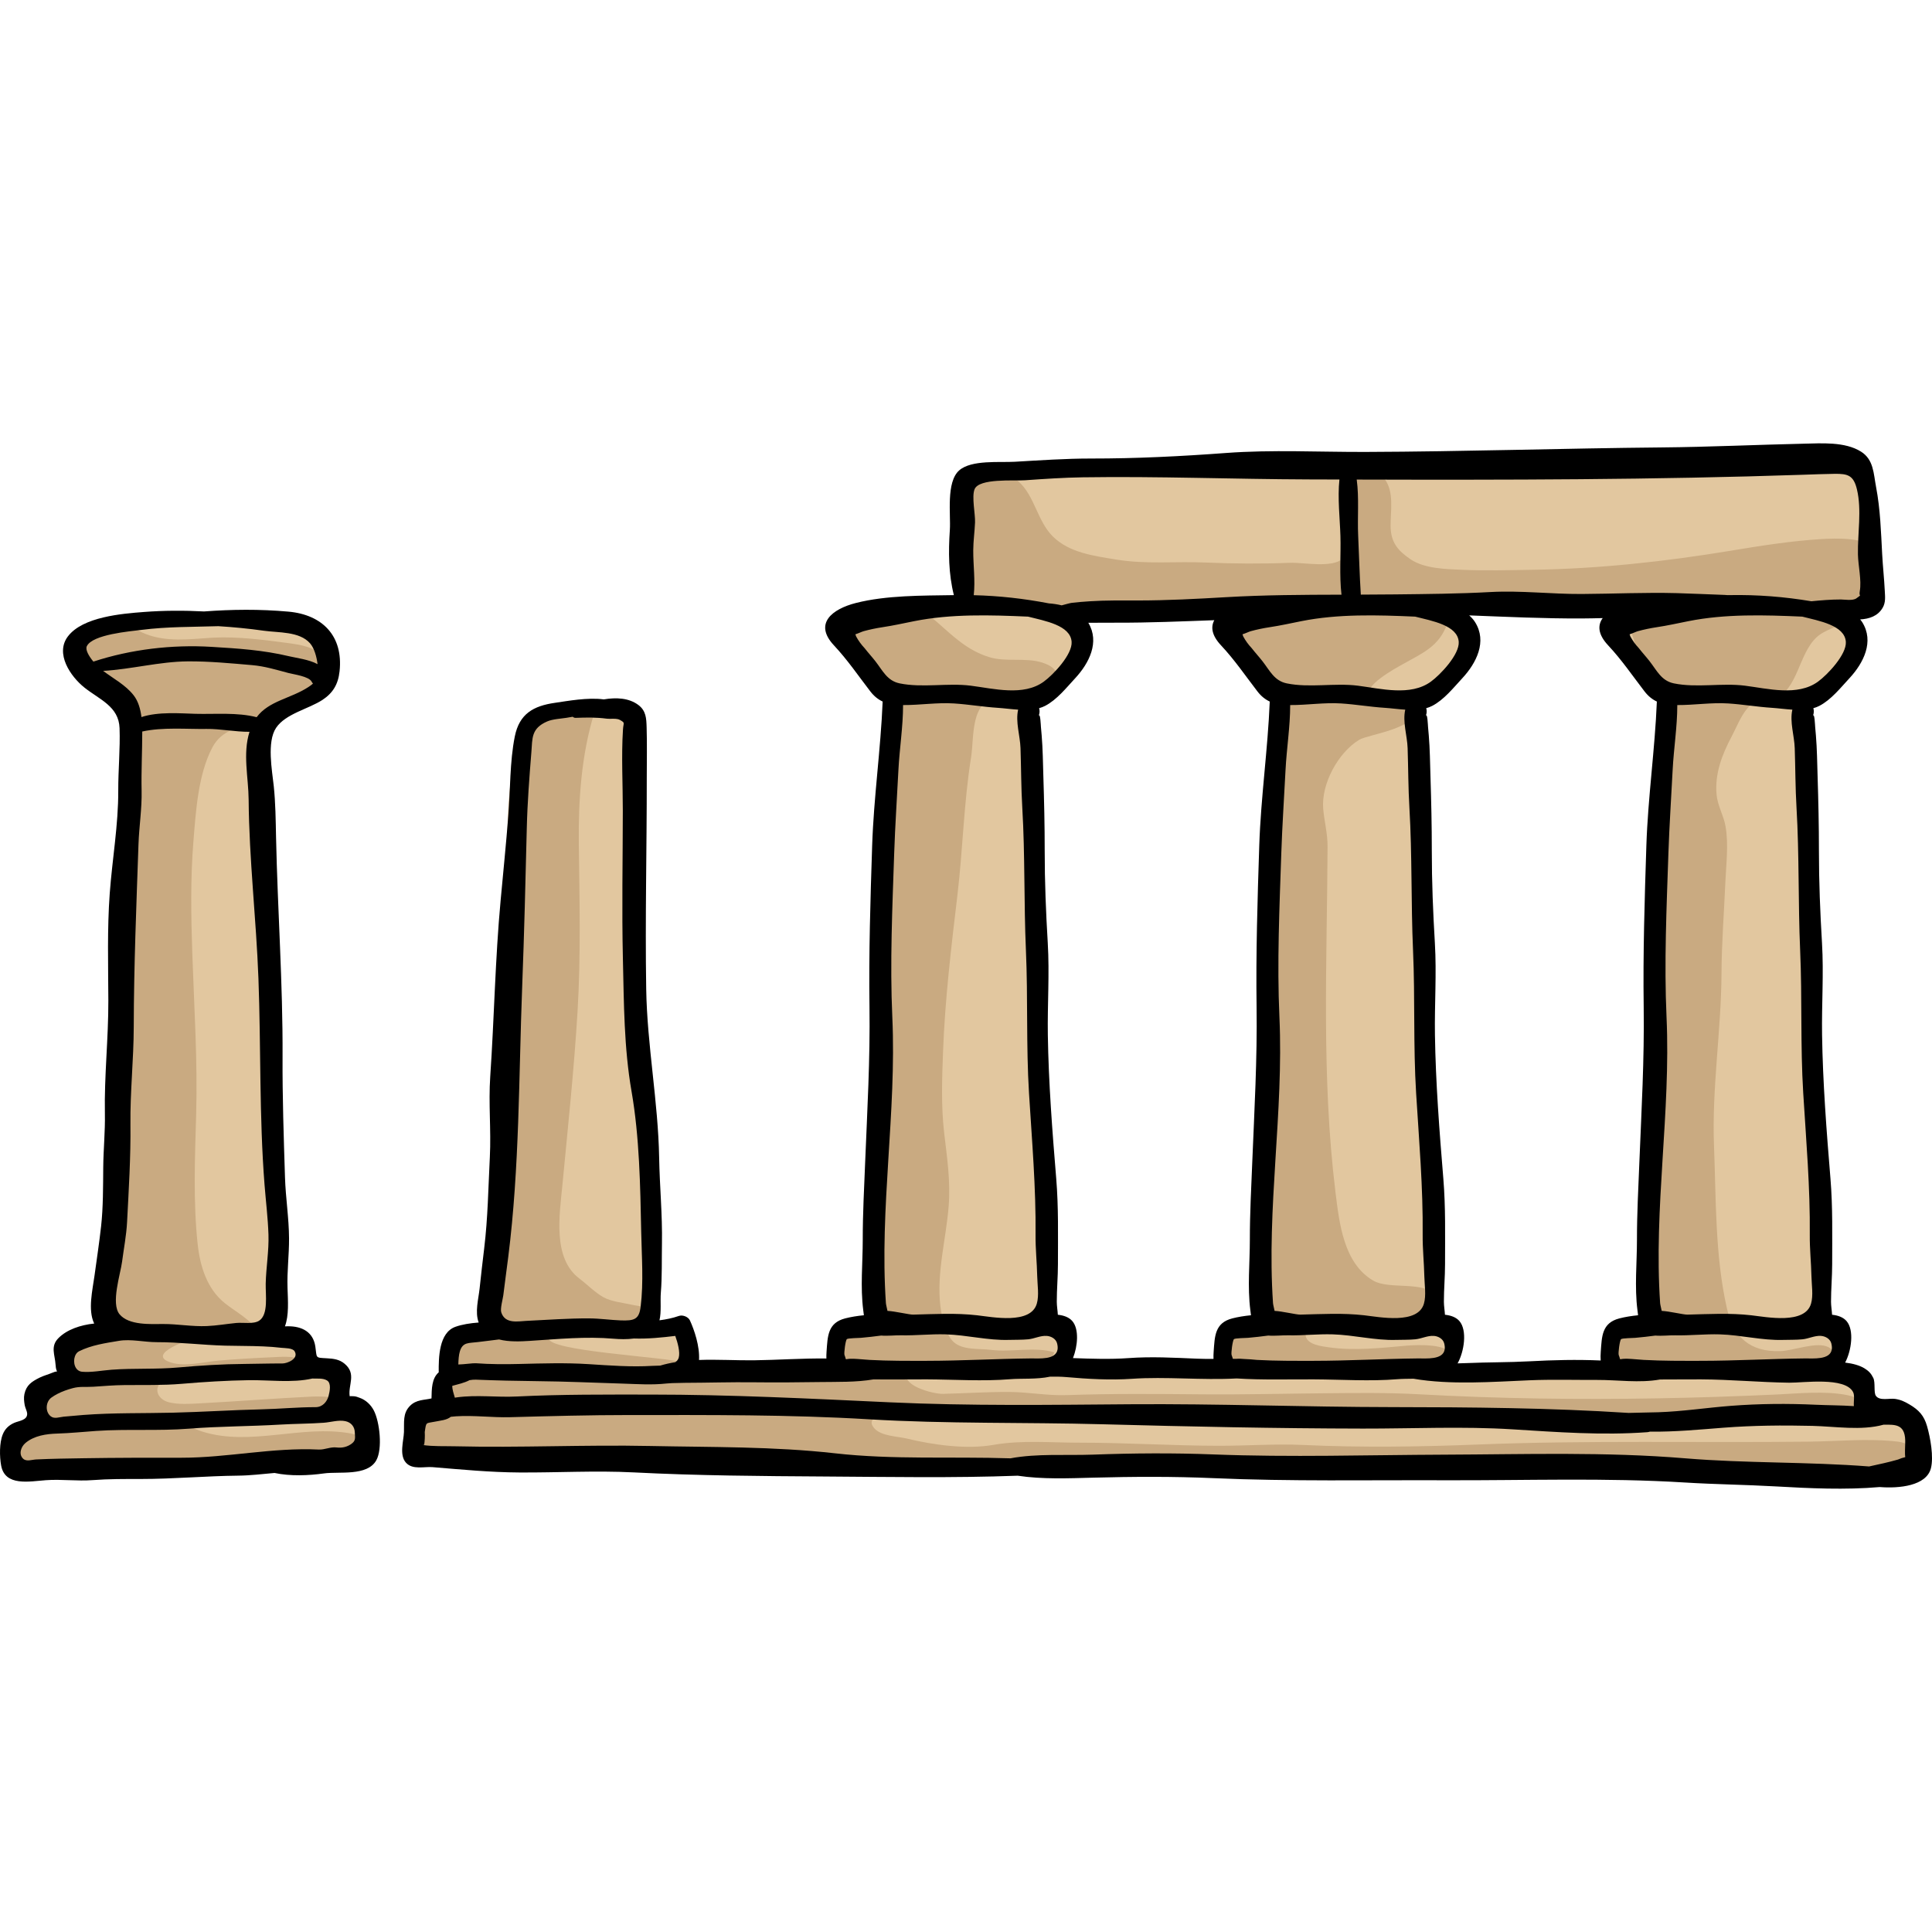 <?xml version="1.0" encoding="iso-8859-1"?>
<!-- Generator: Adobe Illustrator 19.0.0, SVG Export Plug-In . SVG Version: 6.00 Build 0)  -->
<svg version="1.1" id="Layer_1" xmlns="http://www.w3.org/2000/svg" xmlns:xlink="http://www.w3.org/1999/xlink" x="0px" y="0px"
	 viewBox="0 0 512.003 512.003" style="enable-background:new 0 0 512.003 512.003;" xml:space="preserve">
<g>
	<path style="fill:#E2C79F;" d="M506.24,375.499c-1.676-1.712-4.262-2.478-6.599-1.95c-1.636,0.369-3.527,1.263-4.818,0.192
		c-1.954-1.622,0.415-5.122-0.948-7.265c-1.333-2.096-5.123-1.243-6.419-3.362c-1.584-2.589,2.487-6.074,0.928-8.679
		c-0.859-1.436-2.994-1.64-3.93-3.027c-0.528-0.782-0.566-1.786-0.585-2.73c-0.286-13.63-0.096-27.016-0.568-40.643
		c-0.668-19.305-1.336-38.608-2.003-57.911c-0.33-9.529-0.659-19.058-0.987-28.587c-0.164-4.712-0.326-9.425-0.489-14.137
		c-0.149-4.33-0.66-7.724-1.664-11.819c-0.759-3.092-1.087-6.686,0.849-9.431c1.851-2.623,5.199-3.653,7.763-5.586
		c3.851-2.905,5.809-8.114,4.822-12.836c-0.275-1.317-0.762-2.635-0.598-3.97c0.469-3.819,4.991-5.892,6.017-9.728
		c0.785-2.935,0.211-6.048-0.057-9.033c-0.231-2.577-3.082-23.902-4.804-23.949c-8.543-0.233-16.062-0.678-23.576-0.599
		c-32.816,0.344-65.637,0.605-98.446,1.348c-33.56,0.761-67.113,1.953-100.659,3.221c-4.266,0.162-8.471,1.93-13.001,3.026
		c-0.699,8.84-1.709,17.72-1.432,26.465c0.218,6.887-6.641,6.042-11.269,5.787c-1.91-0.105-19.59,4.129-19.696,3.829
		c1.312,3.686,1.47,6.348,2.88,7.736c9.628,9.472,10.728,20.716,9.549,33.603c-1.875,20.48-2.297,41.107-2.899,61.684
		c-0.396,13.502-0.683,27.005-0.939,40.511c-0.127,6.707-0.247,13.415-0.37,20.121c-0.063,3.43-0.125,6.859-0.19,10.289
		c-0.054,2.814,0.551,6.062,0.052,8.809c-0.289,1.584-1.184,3.148-2.648,3.818c-1.556,0.712-3.475,0.324-4.968,1.159
		c-2.167,1.212-2.33,4.216-2.187,6.694c0.084,1.447-0.06,3.283-1.419,3.785c-0.426,0.157-0.892,0.137-1.346,0.116
		c-5.707-0.274-11.421-0.318-17.134-0.304c-2.859,0.007-5.718,0.048-8.577,0.049c-2.819,0.001-4.222,1.129-6.876,1.572
		c-1.442,0.241-3.088-0.161-3.93-1.356c-0.425-0.603-0.607-1.345-0.679-2.079c-0.157-1.619,0.187-3.263-0.053-4.872
		c-0.239-1.608-1.357-3.3-2.983-3.358c-1.863-0.066-3.682,1.994-5.308,1.084c-1.088-0.609-1.168-2.118-1.111-3.364
		c0.288-6.282,0.896-12.646,0.921-18.924c0.026-6.853-0.971-13.867-1.446-20.707c-0.946-13.615-1.871-27.231-2.703-40.854
		c-0.868-14.201-0.36-28.432-0.213-42.646c0.073-7.07,0.063-14.143-0.259-21.207c-0.194-4.255,0.033-8.827-1.559-12.862
		c-2.226-5.64-12.872-4.991-17.758-4.969c-3.133,0.014-6.558,0.779-8.459,3.268c-1.236,1.619-1.631,3.707-1.974,5.714
		c-1.361,8.022-2.912,15.889-2.003,23.936c0.503,4.457-0.375,9.356-0.63,13.828c-0.276,4.837-0.545,9.675-0.81,14.512
		c-1.061,19.352-2.053,38.708-3.089,58.059c-0.052,0.968-0.103,1.936-0.156,2.903c-0.334,6.279-0.64,12.559-0.993,18.836
		c-0.323,5.753-1.354,10.896-1.237,16.6c0.052,2.51-0.804,5.433-3.16,6.299c-1.769,0.649-3.898-0.073-5.535,0.859
		c-1.755,0.999-2.081,3.364-2.047,5.383c0.034,2.019,0.151,4.279-1.199,5.78c-0.899,0.999-2.363,1.531-2.853,2.782
		c-0.463,1.18,0.141,2.473,0.568,3.665c0.427,1.192,0.578,2.761-0.443,3.507c-0.889,0.649-2.148,0.288-3.206,0.584
		c-1.795,0.503-2.488,2.632-2.899,4.451c-0.622,2.751-0.96,6.262,1.415,7.786c1.184,0.761,2.691,0.73,4.097,0.675
		c5.409-0.213,10.817-0.427,16.226-0.641c4.068-0.16,7.852,0.643,11.922,0.679c93.861,0.844,187.722,1.467,281.583,2.241
		c8.387,0.069,16.764,0.883,25.152,1.082c16.781,0.399,33.566,0.693,50.349,0.836c4.065,0.035,8.108-1.891,8.214-6.151
		C508.825,382.131,508.416,377.722,506.24,375.499z M338.579,218.987c-0.329,22.563-1.212,45.094-2.278,67.633
		c-0.977,20.64-0.517,41.735-3.276,62.226c-0.146,1.078-1.48,1.911-2.479,1.887c-5.271-0.131-7.113,4.064-5.023,8.503
		c0.876,1.86-0.213,3.553-2.179,3.797c-12.991,1.615-26.089,0.968-39.096-0.129c-1.249-0.105-2.448-1.023-2.394-2.394
		c0.062-1.588,1.297-6.923,0.242-9.149c-1.187,0.131-2.424-0.388-2.707-1.677c-0.286-0.308-0.467-0.704-0.436-1.178
		c0.025-0.38,0.061-0.688,0.119-0.983c-2.107-15.814-0.738-31.955-1.48-47.853c-0.792-16.961-2.011-33.9-2.882-50.858
		c-0.871-16.978-0.377-34.134-1.629-51.064c-0.42-5.688-0.526-10.549,4.204-14.365c2.611-2.107,5.645-3.606,8.022-6.009
		c3.509-3.544,3.281-7.119,2.339-11.707c-0.179-0.873,0.485-1.394,1.156-1.332c0.33-0.466,0.832-0.84,1.551-1.019
		c7.954-1.993,16.874-1.683,25.038-1.533c5.155,0.095,8.122,1.838,10.96,6.042c4.152,6.152,11.183,11.817,12.255,19.502
		C340.02,197.481,338.728,208.746,338.579,218.987z M440.051,191.094c-0.738,4.876-1.289,9.474-1.254,14.433
		c0.077,11.445,0.219,22.891,0.246,34.338c0.057,23.987-1.365,47.977-2.503,71.931c-0.304,6.395-0.614,12.791-0.927,19.187
		c-0.243,4.95,0.214,10.551-0.773,15.407c-0.444,2.183-1.175,2.971-3.006,4.297c-3.142,2.275-5.309,2.967-5.782,7.208
		c-0.738,6.601-5.986,6.376-11.895,6.19c-4.915-0.154-9.83-0.648-14.727-1.085c-3.817-0.34-9.016-2.14-12.489-0.024
		c-1.434,0.874-2.987-0.841-2.362-2.142c-0.367-0.538-0.525-1.235-0.316-2.048c0.706-2.756,1.577-4.746-0.266-7.048
		c-0.499-0.624-1.578-1.055-2.14-1.73c-1.651-1.987-2.096-4.893-2.278-7.379c-0.601-8.202,0.29-16.717,0.26-24.947
		c-0.072-20.243-0.882-40.473-1.604-60.7c-0.67-18.772-0.426-37.65-2.121-56.349c-0.505-5.575-1.119-12.215,2.948-16.675
		c2.438-2.672,5.916-4.206,8.583-6.615c4.854-4.386,4.794-8.179,1.447-13.71c-0.79-1.306,0.986-2.556,2.045-1.578
		c0.163,0.151,0.313,0.308,0.468,0.463c0.291-1.152,1.194-2.129,2.726-2.139c6.701-0.04,13.413-0.497,20.112-0.179
		c3.056,0.144,7.173,0.055,9.791,1.968c2.895,2.116,4.816,6.082,7.101,8.793c2.857,3.387,6.05,6.775,7.947,10.829
		C440.722,184.86,440.551,187.782,440.051,191.094z"/>
	<path style="fill:#E2C79F;" d="M96.891,384.639c-1.801,1.964-8.93,1.726-11.337,1.987c-8.97,0.972-17.99,1.371-27.002,1.696
		c-15.497,0.56-30.852,1.057-46.333,2.137c-2.404,0.167-5,0.29-7.027-1.015c-1.877-1.208-2.907-3.607-2.487-5.801
		s2.261-4.043,4.452-4.474c1.031-0.203,2.208-0.158,2.97-0.881c0.96-0.912,0.693-2.506,0.157-3.717
		c-0.537-1.211-1.29-2.451-1.076-3.758c0.646-3.924,8.29-3.035,8.872-6.971c0.325-2.2-2.093-4.314-1.298-6.392
		c0.519-1.357,2.119-1.869,3.454-2.444c8.553-3.685,7.016-11.931,8.093-19.329c1.53-10.519,2.205-21.373,2.741-31.985
		c1.496-29.606,2.572-59.234,3.79-88.854c0.188-4.561,0.073-9.139,0.378-13.691c0.538-8.038-1.241-14.865-7.948-20.23
		c-2.615-2.092-4.001-5.723-6.94-10.15c4.888-2.143,8.05-4.552,11.382-4.813c13.604-1.069,27.254-1.562,40.895-2.05
		c2.198-0.078,4.48,0.796,6.645,1.475c8.606,2.698,11.47,13.287,3.75,17.374c-1.893,1.002-3.567,2.088-5.475,2.844
		c-2.231,0.884-3.867,1.631-5.087,3.895c-1.128,2.094-1.481,4.509-1.726,6.875c-0.939,9.076,0.538,17.573,0.88,26.501
		c0.371,9.712,0.718,19.426,1.024,29.141c0.612,19.431,1.08,38.865,1.4,58.302c0.237,14.384-0.309,28.559-1.037,42.925
		c-0.024,0.486-0.044,0.999,0.18,1.432c0.885,1.714,3.641,0.12,5.413,0.882c2.702,1.163,0.712,6.128,3.127,7.809
		c1.588,1.104,3.811-0.12,5.682,0.365c1.747,0.454,2.794,2.362,2.846,4.166s-0.662,3.531-1.364,5.194
		c2.66-0.615,5.639,0.517,7.22,2.742c1.145,1.612,2.221,6.777,0.938,8.622C96.998,384.516,96.947,384.579,96.891,384.639z"/>
</g>
<g>
	<path style="fill:#C9AA81;" d="M56.727,168.976c6.452-0.302,13.341,0.606,19.68,1.459c2.951,0.397,7.136,0.989,8.995,3.553
		c5.448,7.517-7.669,12.686-12.138,14.693c-3.828,1.719-7.71,2.966-11.537,4.599c-2.457,1.049-4.237,2.491-5.488,4.871
		c-3.747,7.131-4.345,16.96-4.982,24.815c-0.798,9.849-0.635,19.746-0.3,29.611c0.487,14.332,1.436,28.614,1.021,42.96
		c-0.325,11.236-0.806,22.985,0.405,34.17c0.632,5.833,2.443,11.814,7.183,15.636c2.733,2.204,7.393,4.665,8.971,7.82
		c0.108,0.215-7.436,0.548-8.238,0.619c-2.47,0.219-4.962,0.314-7.423,0.617c-2.334,0.288-14.644,4.522-7.506,6.701
		c3.743,1.142,8.675-0.173,12.49-0.515c4.712-0.424,9.521-0.69,14.239-0.899c2.368-0.105,5.435-0.41,7.593,0.599
		c0.512,6.308-20.214,3.922-23.758,4.043c-3.732,0.127-8.289-0.584-11.783,1.035c-3.945,1.828-2.725,5.468,0.685,6.279
		c2.589,0.616,5.493,0.402,8.131,0.262c9.864-0.52,19.735-1.313,29.586-1.787c2.742-0.132,11.97-0.082,5.661,3.872
		c-2.714,1.7-6.809,1.251-9.79,1.251c-4.802,0-9.582-0.137-14.378-0.27c-3.929-0.109-7.86-0.756-11.796-0.3
		c-6.44,0.746-2.701,3.446,1.432,4.734c12.735,3.97,26.206-1.867,39.146,0.461c3.301,0.594,5.227,2.58,2.173,4.967
		c-2.812,2.197-7.554,2.595-10.927,2.954c-13.883,1.478-28.18,1.765-42.143,1.643c-7.599-0.066-15.148-0.134-22.749-0.002
		c-3.588,0.062-9.909,1.827-13.389,0.551c-4.087-1.499-3.667-6.757-0.709-9.427c1.316-1.188,3.708-1.306,4.683-2.695
		c1.353-1.927-0.501-4.528,0.253-6.567c1.403-3.795,6.478-2.739,7.582-6.203c0.623-1.954-0.504-3.867-0.065-5.812
		c0.543-2.405,2.426-2.987,4.324-4.289c7.364-5.047,6.812-13.239,7.139-21.59c0.443-11.316,1.082-22.615,1.569-33.93
		c0.455-10.574-0.202-21.109,0.124-31.626c0.435-14.089,1.092-28.165,1.521-42.256c0.309-10.163,2.586-21.097,1.432-31.223
		c-0.503-4.412-1.639-8.904-4.627-12.291c-2.527-2.864-9.903-6.18-7.963-11.043c1.15-2.884,7.797-5.125,10.638-5.276
		c2.984-0.159,4.494,1.345,7,2.3c5.538,2.109,11.321,1.37,16.995,0.984C56.035,169.012,56.381,168.992,56.727,168.976z"/>
	<path style="fill:#C9AA81;" d="M157.493,188.918c-3.43,11.118-4.237,23.114-4.098,34.684c0.178,14.757,0.553,29.629-0.334,44.38
		c-0.931,15.464-2.56,30.703-4.022,46.104c-0.742,7.828-2.672,19.326,4.509,24.75c1.995,1.507,4.153,3.704,6.313,4.916
		c2.172,1.22,5.212,1.473,7.646,2.034c2.259,0.52,3.538,0.079,4.239,2.449c0.483,1.636,0.099,3.003-1.423,3.837
		c-3.228,1.77-10.134-0.131-13.783,0.042c-2.332,0.111-9.991-0.459-11.067,2.395c-1.34,3.557,31.923,5.164,35.24,6.526
		c2.966,1.218,5.936,3.052,9.085,3.732c4.391,0.95,9.183,0.203,13.63,0.404c4.998,0.226,13.27,3.046,16.913-1.82
		c1.623-2.167,0.841-4.724,1.259-7.337c0.802-5.011,5.072-2.646,8.881-3.675c4.026-1.087,2.707-5.624,2.519-8.896
		c-0.44-7.623-0.871-15.121-1.863-22.78c-0.982-7.573,0.55-14.786,0.845-22.34c0.322-8.235,0.061-16.486,0.567-24.716
		c0.947-15.424,0.944-30.926,1.58-46.362c0.427-10.377-0.084-21.136,1.727-31.377c0.907-5.127,0.225-9.218-2.455-13.628
		c-1.553-2.557-3.308-4.896-5.139-7.253c-1.301-1.676-4.916-4.527-4.769-6.655c0.259-3.715,8.285-6.294,11.092-7.186
		c5.812-1.845,9.368-0.117,13.751,3.724c4.368,3.826,7.976,7.45,13.763,9.263c4.502,1.41,9.709,0.03,14.157,1.478
		c7.783,2.535,1.804,7.802-3.014,8.866c-2.959,0.654-5.758,0.032-8.659,0.324c-7.538,0.758-6.372,10.505-7.238,15.917
		c-1.929,12.042-2.176,24.356-3.615,36.485c-1.633,13.774-3.294,27.569-3.811,41.441c-0.263,7.056-0.535,14.379,0.276,21.409
		c0.761,6.594,1.746,12.881,1.216,19.567c-0.698,8.817-3.245,17.676-2.2,26.512c0.333,2.822,1.377,7.535,3.472,9.479
		c2.458,2.281,6.81,1.719,9.909,2.117c5.379,0.691,11.681-0.912,16.815,0.653c-2.107,6.636-19.676,4.734-25.047,4.298
		c-2.372-0.192-12.082-2.229-13.781,0.432c-2.576,4.033,6.801,6.346,9.348,6.282c5.828-0.146,11.647-0.537,17.519-0.506
		c5.117,0.027,10.15,1.023,15.344,0.837c11.836-0.422,23.727-0.316,35.552-0.206c10.999,0.103,21.972-0.191,32.96-0.29
		c8.417-0.076,16.419-0.186,24.833,0.279c10.554,0.583,21.121,0.944,31.689,1.112c20.939,0.333,41.887-0.089,62.806-1.048
		c6.03-0.276,13.092-1.046,19.035,0.179c2.546,0.525,5.123,1.906,2.285,4.41c-1.402,1.237-3.771,1.082-5.545,1.283
		c-5.361,0.607-10.782,0.292-16.168,0.339c-9.5,0.082-19.077,0.203-28.574,0.609c-12.597,0.54-25.214,1.265-37.831,0.485
		c-23.802-1.472-47.641-1.37-71.472-1.651c-10.692-0.126-21.33-0.841-32.015-1.092c-6.024-0.142-12.148-0.113-18.164,0.206
		c-13.533,0.718-26.863,0.718-40.433,0.009c-1.66-0.087-13.815-0.092-10.039,4.179c1.857,2.1,6.113,2.105,8.598,2.707
		c7.003,1.694,15.825,2.931,22.981,1.674c7.483-1.315,15.189-0.569,22.83-0.576c12.368-0.011,24.693,0.81,37.025,0.819
		c7.431,0.006,14.869-0.554,22.298-0.212c15.299,0.704,30.908,0.489,46.21-0.121c29.143-1.163,58.43-0.434,87.586-0.761
		c7.777-0.087,15.898-0.914,23.64-0.018c3.572,0.414,6.882,3.116,3.683,6.376c-4.709,4.799-16.689,3.953-22.75,4.024
		c-13.451,0.156-27.209-0.893-40.666-1.401c-21.319-0.803-42.622-2.586-63.974-2.179c-10.003,0.191-20.022,0.702-30.018,1.052
		c-13.644,0.477-27.383-0.375-40.972,0.121c-22.796,0.833-46.53,1.336-69.149-1.698c-16.738-2.244-34.244-2.562-51.104-1.932
		c-17.058,0.637-34.191-0.396-51.245,0.356c-6.373,0.281-13.109,0.339-19.498-0.05c-2.098-0.127-6.533-0.234-7.688-2.271
		c-0.73-1.289-0.034-5.739,1.06-6.773c1.329-1.257,3.391-0.511,4.597-2.077c1.223-1.589,0.241-3.874,0.9-5.501
		c0.56-1.381,1.667-1.711,2.298-2.884c1.559-2.903,0.841-6.413,2.479-9.363c1.473-2.653,3.567-3.14,5.974-4.838
		c5.231-3.691,3.546-15.181,4.227-20.82c3.654-30.279,3.733-60.8,3.546-91.245c-0.081-13.298-0.843-27.802,1.903-40.906
		C138.578,189.988,146.404,185.396,157.493,188.918z"/>
	<path style="fill:#C9AA81;" d="M255.702,135.449c-0.716,2.592,0.019,5.454-0.192,8.119c-0.325,4.079-0.764,7.939-0.625,12.054
		c0.095,2.803,0.137,3.388,2.561,4.447c3.206,1.4,7.647,1.031,11.011,1.025c7.035-0.013,13.972,1.345,20.99,1.362
		c9.554,0.024,19.181-0.247,28.757-0.756c5.974-0.317,8.62,0.499,9.85,6.966c0.82,4.315,1.937,7.388,5.736,9.827
		c6.92,4.441,6.739,8.865,5.655,16.779c-1.34,9.788-2.494,19.828-3.478,29.669c-0.495,4.944-1.574,10.749-0.45,15.667
		c0.967,4.23,1.9,8.035,2.043,12.519c0.334,10.475-1.157,20.889-2.009,31.304c-1.191,14.566-1.845,29.602-1.829,44.222
		c0.006,4.762-0.015,9.51-0.093,14.269c-0.05,3.07,0.302,6.896-2.465,8.983c-1.885,1.424-5.433,1.588-6.575,3.972
		c-4.29,8.963,10.606,5.797,14.771,5.985c11.677,0.526,23.371,1.7,35.057,1.042c2.168-0.121,9.193-0.551,9.785-3.34
		c0.787-3.706-9.377-3.133-11.484-2.946c-6.759,0.6-13.608,1.388-20.38,0.463c-1.914-0.262-5.926-0.703-6.31-3.027
		c-0.834-5.035,7.049-3.52,9.637-3.14c6.054,0.889,12.73-0.873,18.847-1.063c2.699-0.085,4.087,0.456,5.581-2.073
		c0.924-1.566,1.119-3.181,0.006-4.664c-2.748-3.663-12.016-1.286-16.196-3.745c-7.827-4.602-8.978-15.173-10.004-23.569
		c-3.737-30.546-2.216-60.859-2.082-91.465c0.016-3.566-0.867-6.58-1.155-9.982c-0.558-6.617,3.955-14.882,9.511-18.285
		c2.531-1.551,17.441-3.178,14.437-9.238c-0.708-1.43-3.609-1.865-4.909-2.006c-1.187-0.129-5.509,0.47-6.362-0.259
		c-2.879-2.458,6.809-7.635,8.189-8.42c5.331-3.038,9.891-4.739,12.043-10.967c2.834-8.2,20.39-5.324,26.674-5.342
		c3.322-0.01,6.79,0.291,10.088-0.135c2.019-0.261,3.975-1.292,5.978-0.473c5.887,2.405,6.538,12.41,9.168,17.245
		c1.427,2.625,4.103,4.565,5.191,7.397c1.883,4.905,1.38,11.834,1.108,16.938c-0.33,6.175-1.644,12.25-2.021,18.419
		c-0.357,5.849,0.664,11.751,0.418,17.631c-0.351,8.345-0.06,16.669-0.06,25.031c0,14.946-0.813,29.791-1.092,44.703
		c-0.192,10.35-1.092,20.53-1.092,30.878c0,4.822,1.852,11.661-3.496,14.327c-2.708,1.35-4.584,0.753-6.164,3.798
		c-1.078,2.078-1.723,4.997-1.49,7.341c1.926-0.772,3.948-0.481,5.975-0.381c4.701,0.231,9.644-0.656,14.295-0.071
		c4.29,0.541,8.606,1.2,12.978,1.572c5.425,0.459,10.704-0.566,16.106-1.092c1.937-0.188,7.842-0.082,9.282-1.411
		c1.561-1.442,0.755-3.692-0.866-4.541c-3.021-1.581-9.27,0.923-12.629,1.047c-8.151,0.3-12.545-3.647-14.297-11.428
		c-3.134-13.921-2.835-28.677-3.394-42.859c-0.608-15.428,1.911-30.537,1.986-45.874c0.04-8.007,0.669-15.959,1.013-23.956
		c0.208-4.853,0.9-10.176,0.049-14.988c-0.518-2.924-2.112-5.44-2.375-8.432c-0.482-5.483,1.439-10.506,3.961-15.266
		c1.233-2.323,2.471-5.513,4.178-7.497c2.048-2.38,4.334-1.136,7.253-2.446c6.254-2.805,6.308-11.893,11.085-16.398
		c2.224-2.097,5.473-2.545,7.829-4.533c1.754-1.48,3.914-2.983,5.478-4.669c3.035-3.275,5.238-10.011,2.428-14.039
		c-2.383-3.415-11.023-3.017-14.426-2.812c-8.043,0.482-16.004,1.758-23.937,3.07c-17.333,2.866-34.942,4.802-52.516,5.065
		c-6.172,0.093-12.369,0.276-18.544,0.014c-4.376-0.187-10.164-0.274-13.862-2.782c-3.467-2.352-5.271-4.546-5.308-8.849
		c-0.033-3.915,0.994-8.971-1.549-12.399c-2.062-2.778-5.872-3.435-8.076-0.347c-1.897,2.66-2.44,8.923-2.541,12.212
		c-0.08,2.609,1.592,7.184-0.495,9.163c-2.769,2.624-10.462,1.002-13.975,1.139c-7.464,0.291-14.904,0.252-22.363-0.073
		c-7.943-0.346-15.838,0.515-23.744-0.794c-5.856-0.97-12.38-1.774-16.759-6.11c-4.169-4.127-4.787-10.759-9.125-14.594
		c-2.754-2.434-7.232-3.599-10.725-1.934c-5.405,2.578-4.578,12.412-4.565,17.171"/>
</g>
<path d="M95.321,370.438c-0.536-0.184-0.958-0.387-1.54-0.417c-0.574-0.029-0.915-0.032-1.113-0.009
	c-0.438-3.077,1.865-5.907-1.348-8.609c-1.376-1.157-2.936-1.347-4.678-1.442c-3.229-0.176-2.608-0.001-3.078-3.136
	c-0.577-3.85-3.541-5.366-7.23-5.347c-0.271,0.001-0.551,0.014-0.825,0.018c1.09-2.916,0.802-6.731,0.686-10.208
	c-0.147-4.411,0.427-8.702,0.405-13.094c-0.027-5.397-0.905-10.763-1.074-16.148c-0.337-10.668-0.699-21.337-0.646-32.034
	c0.095-19.418-1.314-38.716-1.724-58.082c-0.095-4.527-0.135-9.132-0.611-13.631c-0.43-4.07-1.881-11.683,0.619-15.413
	c2.523-3.767,8.638-4.997,12.293-7.407c2.797-1.843,4.159-4.161,4.529-7.566c1.017-9.365-4.526-15.015-13.553-15.823
	c-7.68-0.688-14.976-0.597-22.363-0.05c-5.336-0.28-10.684-0.26-15.876,0.137c-5.934,0.454-16.245,1.283-20.192,6.466
	c-3.474,4.562,0.682,10.636,4.386,13.583c3.992,3.176,9.089,4.975,9.295,10.725c0.195,5.447-0.365,11.084-0.346,16.576
	c0.032,9.08-1.585,18.148-2.255,27.208c-0.696,9.42-0.399,18.977-0.371,28.446c0.029,10-1.104,19.986-0.915,29.954
	c0.09,4.782-0.394,9.467-0.438,14.228c-0.048,5.094-0.006,10.586-0.57,15.631c-0.489,4.376-1.152,8.758-1.753,13.126
	c-0.507,3.69-1.778,8.975-0.124,12.523c0.018,0.039,0.045,0.071,0.064,0.109c-3.664,0.378-7.268,1.607-9.511,3.885
	c-2.16,2.196-0.896,4.396-0.74,7.026c0.164,2.778,1.189,1.243-0.852,2.126c-1.107,0.479-2.292,0.757-3.401,1.314
	c-2.054,1.031-3.495,1.963-4,4.334c-0.212,0.999-0.093,1.955,0.077,2.947c0.121,0.708,0.628,1.585,0.649,2.266
	c0.058,1.745-2.216,1.891-3.394,2.408c-1.435,0.629-2.464,1.574-3.063,3.044c-0.93,2.281-0.872,5.895-0.44,8.271
	c1.018,5.598,7.489,4.211,11.87,3.895c4.165-0.3,8.211,0.298,12.412-0.021c4.252-0.322,8.464-0.299,12.734-0.298
	c8.675,0.002,17.227-0.798,25.818-0.885c3.219-0.032,6.415-0.434,9.616-0.71c4.224,0.891,9.029,0.688,13.112,0.119
	c4.018-0.56,11.467,0.811,13.866-3.487c1.685-3.019,0.903-10.195-0.67-13.211C98.29,372.295,96.944,370.995,95.321,370.438z
	 M23.012,171.238c1.535-3.12,11.397-3.919,14.527-4.318c6.754-0.863,13.539-0.761,20.324-0.977
	c3.993,0.252,7.988,0.625,12.055,1.206c3.874,0.553,9.426,0.14,12.236,3.321c1.141,1.292,1.764,3.596,2.001,5.535
	c-2.285-1.239-5.593-1.627-7.528-2.088c-6.88-1.639-13.539-2.066-20.575-2.493c-10.471-0.635-21.37,0.651-31.304,3.909
	C23.51,173.848,22.56,172.159,23.012,171.238z M27.332,177.792c7.442-0.422,14.939-2.459,22.372-2.522
	c5.706-0.049,11.452,0.513,17.127,0.998c3.302,0.283,6.395,1.233,9.592,2.08c1.496,0.396,5.452,0.887,6.175,2.316
	c0.1,0.198,0.218,0.357,0.344,0.499c-0.346,0.313-0.765,0.619-1.275,0.95c-4.687,3.042-10.393,3.59-13.654,7.952
	c-5.191-1.331-10.946-0.755-16.25-0.896c-3.906-0.103-9.81-0.616-14.277,0.864c-0.263-2.108-0.838-4.195-2.078-5.781
	C33.265,181.51,30.06,179.853,27.332,177.792z M32.35,334.384c0.452-3.471,1.144-7.01,1.325-10.505
	c0.442-8.529,0.99-17.324,0.893-25.852c-0.097-8.654,0.859-17.221,0.877-25.87c0.033-16.204,0.702-32.253,1.255-48.387
	c0.164-4.795,0.931-9.395,0.828-14.245c-0.11-5.203,0.17-10.371,0.17-15.547c0-0.039-0.002-0.081-0.002-0.12
	c5.511-1.199,11.633-0.601,17.096-0.684c3.491-0.052,7.599,0.792,11.332,0.763c-1.841,5.842-0.276,12.037-0.229,18.033
	c0.125,15.741,2.002,31.537,2.594,47.311c0.683,18.208,0.195,36.522,1.617,54.673c0.345,4.395,0.895,8.801,1.041,13.211
	c0.145,4.365-0.628,8.641-0.729,13.003c-0.068,2.969,0.774,8.199-1.738,9.83c-1.51,0.982-4.278,0.428-6.089,0.607
	c-2.593,0.257-5.151,0.702-7.764,0.819c-3.906,0.174-7.711-0.561-11.597-0.546c-3.34,0.013-9.092,0.38-11.545-2.581
	C29.327,345.444,31.926,337.641,32.35,334.384z M19.851,359.452c0.211-0.597,0.581-1.096,1.102-1.354
	c3.344-1.654,6.955-2.152,10.584-2.763c3.129-0.527,6.753,0.361,9.992,0.355c6.063-0.011,12.093,0.761,18.149,0.924
	c3.345,0.09,6.693,0.049,10.037,0.195c1.631,0.071,3.261,0.183,4.882,0.377c0.911,0.109,2.956,0.01,3.496,0.942
	c1.137,1.962-1.963,3.223-3.299,3.213c-3.334-0.023-6.665,0.096-10,0.12c-5.806,0.038-11.825,0.42-17.625,0.943
	c-5.785,0.52-11.723,0.147-17.63,0.591c-2.439,0.184-5.384,0.765-7.79,0.535C19.863,363.349,19.284,361.052,19.851,359.452z
	 M13.635,370.368c0.521-0.375,1.071-0.704,1.641-0.998c1.27-0.654,2.641-1.125,4.014-1.495c1.896-0.511,3.522-0.242,5.455-0.373
	c2.748-0.187,5.49-0.415,8.244-0.442c5.109-0.052,10.142,0.1,15.207-0.337c5.84-0.503,11.864-0.868,17.713-0.96
	c5.338-0.084,11.492,0.785,16.849-0.435c1.38,0.056,2.785-0.152,3.883,0.491c1.228,0.719,0.734,2.938,0.456,4.042
	c-0.415,1.649-1.654,3.052-3.432,3.05c-4.788-0.003-9.569,0.47-14.38,0.582c-7.842,0.182-15.649,0.702-23.5,0.888
	c-7.921,0.188-15.781-0.002-23.665,0.598c-1.753,0.134-3.503,0.288-5.252,0.457c-1.152,0.112-2.449,0.677-3.432-0.104
	C11.916,374.123,12.096,371.475,13.635,370.368z M93.394,382.432c-0.018,0.015-0.037,0.03-0.055,0.046
	c-1.192,0.971-2.645,1.304-4.115,1.12c-1.672-0.21-3.157,0.632-4.766,0.552c-12.095-0.6-24.252,2.176-36.288,2.167
	c-0.17,0-0.339,0-0.509,0c-8.472-0.006-16.944-0.003-25.413,0.134c-4.222,0.069-8.455,0.117-12.672,0.322
	c-1.103,0.053-2.56,0.646-3.447-0.198c-1.281-1.22-0.53-3.207,0.619-4.169c2.334-1.954,5.502-2.404,8.446-2.493
	c3.413-0.102,6.876-0.464,10.283-0.698c8.181-0.562,16.463,0.046,24.646-0.604c8.054-0.639,16.129-0.598,24.199-1.08
	c3.826-0.229,7.672-0.213,11.486-0.487c1.817-0.131,3.911-0.801,5.706-0.424c1.548,0.324,2.47,1.472,2.515,2.973
	C94.063,380.784,94.34,381.639,93.394,382.432z"/>
<path d="M510.699,377.972c-0.805-2.817-2.17-4.306-4.669-5.777c-1.32-0.777-2.291-1.244-3.825-1.473
	c-1.485-0.221-4.085,0.607-5.082-0.824c-0.612-0.877-0.084-3.488-0.674-4.716c-0.559-1.164-1.206-1.856-2.365-2.568
	c-1.236-0.758-3.07-1.277-5.102-1.512c1.661-3.116,2.457-8.597,0.373-11.002c-0.885-1.022-2.255-1.51-3.834-1.677
	c-0.064-1.147-0.278-2.313-0.281-3.446c-0.006-3.307,0.307-6.627,0.306-9.946c-0.001-7.596,0.173-15.103-0.452-22.672
	c-1.04-12.584-2.034-25.477-2.226-38.098c-0.123-8.109,0.464-16.237-0.018-24.334c-0.485-8.139-0.82-16.28-0.814-24.434
	c0.005-6.623-0.149-13.199-0.355-19.809c-0.112-3.583-0.144-7.194-0.444-10.763c-0.064-0.764-0.117-1.519-0.2-2.281
	c-0.029-0.262-0.16-3.959-0.607-2.907c0.309-0.726,0.312-1.428,0.129-2.057c0.545-0.154,1.071-0.348,1.567-0.603
	c3.126-1.605,5.672-4.835,8.015-7.362c3.671-3.961,6.633-9.683,3.344-14.868c-0.156-0.246-0.346-0.462-0.525-0.688
	c2.383-0.144,4.659-0.853,5.961-3.082c0.836-1.431,0.645-2.895,0.57-4.434c-0.158-3.241-0.518-6.495-0.693-9.743
	c-0.326-6.047-0.487-11.907-1.624-17.873c-0.677-3.551-0.624-7.211-3.971-9.329c-4.271-2.7-10.553-2.213-15.348-2.108
	c-12.475,0.275-24.967,0.871-37.453,0.984c-26.165,0.239-52.313,1.108-78.475,1.195c-12.277,0.041-24.839-0.629-37.055,0.279
	c-11.92,0.887-23.755,1.477-35.729,1.468c-6.766-0.003-13.515,0.471-20.26,0.859c-3.969,0.229-11.439-0.562-14.676,2.274
	c-3.541,3.103-2.211,11.719-2.489,15.783c-0.403,5.892-0.346,11.607,1.064,17.284c-8.4,0.145-17.825,0.016-25.968,2.084
	c-6.203,1.576-11.252,5.408-5.825,11.214c3.656,3.912,6.421,8.014,9.66,12.221c0.96,1.247,2.037,2.112,3.261,2.683
	c-0.518,12.711-2.362,25.412-2.78,38.153c-0.468,14.238-0.907,28.584-0.71,42.829c0.191,13.728-0.586,27.34-1.143,41.055
	c-0.278,6.835-0.645,13.743-0.641,20.578c0.002,6.23-0.666,12.494,0.134,18.708c0.056,0.434,0.108,0.877,0.167,1.318
	c-1.742,0.168-3.434,0.441-4.945,0.829c-4.66,1.198-4.657,4.746-4.95,8.83c-0.045,0.629-0.061,1.231-0.044,1.805
	c-6.499-0.082-13.1,0.404-19.237,0.475c-4.544,0.053-9.577-0.267-14.514-0.089c0.219-3.653-1.268-7.991-2.41-10.476
	c-0.446-0.969-1.931-1.543-2.927-1.191c-1.669,0.591-3.396,0.924-5.147,1.157c0.536-2.207,0.186-5.153,0.359-7.269
	c0.356-4.34,0.222-8.762,0.3-13.117c0.134-7.621-0.607-15.095-0.742-22.656c-0.268-15.007-3.19-29.749-3.432-44.774
	c-0.301-18.709,0.166-37.325,0.149-56.022c-0.005-4.423,0.102-8.861-0.036-13.282c-0.074-2.408-0.139-4.426-2.222-5.972
	c-2.497-1.852-5.837-2.013-9.134-1.458c-4.246-0.58-9.584,0.425-12.953,0.91c-5.675,0.818-9.413,2.887-10.626,8.898
	c-1.354,6.709-1.172,14.279-1.725,21.12c-0.604,7.455-1.338,14.858-2.03,22.285c-1.448,15.539-1.7,31.206-2.759,46.754
	c-0.486,7.117,0.26,14.171-0.101,21.266c-0.416,8.156-0.518,16.152-1.506,24.295c-0.427,3.518-0.832,7.029-1.204,10.554
	c-0.299,2.832-1.294,6.243-0.25,9.056c-2.271,0.17-4.426,0.511-6.173,1.136c-4.379,1.568-4.45,8.157-4.419,12.062
	c-1.866,1.613-1.859,4.386-1.912,6.915c-1.914,0.466-4.006,0.267-5.692,1.964c-1.983,1.993-1.512,4.365-1.606,6.938
	c-0.087,2.397-1.322,6.121,0.557,8.161c1.755,1.906,4.804,0.969,7.029,1.151c7.758,0.637,15.19,1.367,23.028,1.414
	c10.078,0.061,20.162-0.538,30.237-0.023c16.906,0.864,33.789,0.984,50.703,1.089c16.948,0.107,34.094,0.422,51.095-0.211
	c6.517,0.989,13.569,0.687,19.913,0.521c10.636-0.281,21.31-0.339,31.933,0.127c20.369,0.895,41.007,0.482,61.404,0.559
	c21.183,0.08,42.515-0.717,63.655,0.601c7.959,0.496,15.931,0.569,23.89,1.023c9.086,0.52,18.566,0.965,27.654,0.175
	c5.167,0.409,12.341-0.308,13.558-4.956C512.491,386.102,511.573,381.025,510.699,377.972z M482.569,354.026
	c1.198,0.08,2.441,0.797,2.743,1.96c0.164,0.63,0.2,1.164,0.134,1.613c-0.418,2.843-4.923,2.376-7.103,2.4
	c-9.19,0.1-18.33,0.627-27.555,0.635c-5.079,0.005-10.125,0.038-15.193-0.245c-1.403-0.078-2.846-0.255-4.25-0.302
	c-2.739-0.094-1.651,0.753-2.367-0.997c-0.181-0.442,0.26-3.893,0.63-4.206c0.322-0.271,3.239-0.294,3.72-0.341
	c1.828-0.175,3.602-0.348,5.36-0.601c1.687,0.143,3.813-0.102,5.232-0.069c3.967,0.092,7.887-0.372,11.85-0.254
	c5.632,0.166,11.202,1.644,16.804,1.47c1.694-0.053,3.396,0.006,5.086-0.156C479.319,354.771,480.896,353.915,482.569,354.026z
	 M424.203,360.547c-6.282-0.282-12.593-0.127-18.888,0.215c-5.51,0.3-11.041,0.225-16.56,0.471
	c-0.817,0.037-1.644,0.057-2.475,0.076c1.737-3.074,2.614-8.75,0.483-11.21c-0.885-1.022-2.255-1.51-3.834-1.677
	c-0.064-1.147-0.278-2.313-0.281-3.446c-0.006-3.307,0.306-6.626,0.306-9.946c-0.001-7.596,0.173-15.103-0.452-22.672
	c-1.04-12.584-2.034-25.477-2.226-38.098c-0.123-8.109,0.464-16.237-0.018-24.334c-0.485-8.139-0.82-16.28-0.814-24.434
	c0.005-6.623-0.149-13.199-0.355-19.809c-0.112-3.583-0.146-7.194-0.444-10.763c-0.064-0.764-0.118-1.519-0.2-2.281
	c-0.029-0.262-0.16-3.959-0.607-2.907c0.309-0.726,0.312-1.428,0.129-2.057c0.545-0.154,1.071-0.348,1.567-0.603
	c3.126-1.605,5.672-4.835,8.015-7.362c3.671-3.961,6.632-9.683,3.344-14.868c-0.423-0.665-0.953-1.238-1.536-1.758
	c9.947,0.379,19.894,0.859,29.836,0.813c1.848-0.008,3.693-0.05,5.539-0.096c-1.373,1.883-1.29,4.298,1.433,7.211
	c3.656,3.912,6.421,8.014,9.66,12.221c0.96,1.247,2.037,2.112,3.261,2.683c-0.518,12.711-2.362,25.412-2.78,38.153
	c-0.469,14.238-0.908,28.584-0.71,42.829c0.191,13.728-0.586,27.34-1.143,41.055c-0.278,6.835-0.645,13.743-0.641,20.578
	c0.002,6.23-0.665,12.494,0.134,18.708c0.056,0.434,0.108,0.877,0.167,1.318c-1.742,0.168-3.434,0.441-4.945,0.829
	c-4.66,1.198-4.657,4.746-4.95,8.83C424.158,359.042,424.147,359.822,424.203,360.547z M284.175,350.1
	c-0.885-1.022-2.255-1.51-3.834-1.677c-0.064-1.147-0.278-2.313-0.281-3.446c-0.006-3.307,0.307-6.627,0.306-9.946
	c-0.001-7.596,0.173-15.103-0.452-22.672c-1.04-12.584-2.034-25.477-2.226-38.098c-0.123-8.109,0.464-16.237-0.018-24.334
	c-0.485-8.139-0.82-16.28-0.814-24.434c0.005-6.623-0.149-13.199-0.356-19.809c-0.112-3.583-0.144-7.194-0.444-10.763
	c-0.064-0.764-0.117-1.519-0.2-2.281c-0.029-0.262-0.16-3.959-0.607-2.907c0.309-0.726,0.312-1.428,0.129-2.057
	c0.545-0.153,1.071-0.348,1.567-0.603c3.126-1.605,5.672-4.835,8.015-7.362c3.624-3.911,6.545-9.536,3.455-14.669
	c2.475-0.017,4.951-0.031,7.438-0.023c8.68,0.027,17.299-0.344,25.951-0.662c-0.983,1.796-0.692,4.019,1.772,6.656
	c3.656,3.912,6.423,8.014,9.66,12.221c0.96,1.247,2.037,2.112,3.261,2.683c-0.518,12.711-2.361,25.412-2.78,38.153
	c-0.469,14.238-0.908,28.584-0.71,42.829c0.191,13.728-0.586,27.34-1.143,41.055c-0.278,6.835-0.645,13.743-0.641,20.578
	c0.002,6.23-0.665,12.494,0.134,18.708c0.056,0.434,0.108,0.877,0.167,1.318c-1.742,0.168-3.434,0.441-4.945,0.829
	c-4.66,1.198-4.657,4.746-4.95,8.83c-0.048,0.667-0.064,1.305-0.04,1.908c-1.457,0.007-2.912,0-4.361-0.06
	c-6.172-0.258-12.071-0.597-18.238-0.149c-4.707,0.341-9.814,0.176-14.639-0.005C285.61,356.738,286.013,352.222,284.175,350.1z
	 M339.063,269.553c-0.656-14.379,0.014-29.087,0.498-43.472c0.247-7.328,0.746-14.637,1.117-21.959
	c0.29-5.725,1.238-11.528,1.237-17.274c4.492,0.031,9.015-0.719,13.526-0.425c3.863,0.252,7.663,0.907,11.533,1.157
	c1.655,0.108,3.538,0.37,5.435,0.488c-0.742,3.242,0.52,6.898,0.629,10.19c0.175,5.259,0.159,10.53,0.471,15.772
	c0.746,12.561,0.41,25.276,0.966,37.868c0.557,12.622,0.038,25.204,0.818,37.836c0.772,12.492,1.858,25.027,1.734,37.543
	c-0.037,3.659,0.364,7.308,0.442,10.964c0.048,2.242,0.53,5.066-0.111,7.254c-1.632,5.565-11.763,3.534-15.831,3.072
	c-5.662-0.644-11.267-0.316-16.93-0.175c-1.026,0.026-4.826-0.903-6.814-0.99c-0.159-0.803-0.392-1.672-0.418-2.06
	C335.635,320.177,340.212,294.763,339.063,269.553z M359.85,181.716c-6.148-0.78-12.813,0.631-18.846-0.613
	c-3.31-0.683-4.479-3.368-6.417-5.853c-0.923-1.183-1.945-2.289-2.865-3.475c-0.884-0.94-1.636-1.976-2.252-3.107
	c-0.07-0.212-0.137-0.401-0.2-0.569c0.75-0.228,1.75-0.71,2.19-0.829c1.628-0.444,3.334-0.802,5.002-1.053
	c2.861-0.43,5.568-1.038,8.405-1.603c9.79-1.951,20.103-1.643,30.177-1.199c4.47,1.136,11.237,2.291,11.537,6.678
	c0.23,3.355-4.874,8.743-7.404,10.57C373.772,184.566,365.976,182.492,359.85,181.716z M327.02,354.881
	c0.322-0.271,3.239-0.294,3.72-0.341c1.828-0.175,3.604-0.348,5.36-0.601c1.687,0.143,3.813-0.102,5.232-0.069
	c3.967,0.092,7.887-0.372,11.85-0.254c5.633,0.166,11.202,1.644,16.804,1.47c1.693-0.053,3.396,0.006,5.086-0.156
	c1.659-0.159,3.236-1.015,4.909-0.904c1.198,0.08,2.441,0.797,2.743,1.96c0.164,0.63,0.199,1.164,0.134,1.613
	c-0.418,2.843-4.923,2.376-7.104,2.4c-9.19,0.1-18.33,0.627-27.555,0.635c-5.047,0.005-10.061,0.037-15.097-0.242
	c-1.134-0.117-2.271-0.205-3.414-0.245c-0.31-0.021-0.624-0.05-0.932-0.062c-0.494-0.017-0.859-0.003-1.137,0.021
	c-0.302-0.002-0.604-0.006-0.907-0.007c-0.046-0.139-0.085-0.43-0.323-1.01C326.209,358.647,326.649,355.194,327.02,354.881z
	 M441.652,269.553c-0.656-14.379,0.014-29.087,0.498-43.472c0.247-7.328,0.746-14.637,1.117-21.959
	c0.29-5.725,1.238-11.528,1.237-17.274c4.493,0.031,9.015-0.719,13.526-0.425c3.863,0.252,7.663,0.907,11.533,1.157
	c1.655,0.108,3.538,0.37,5.435,0.488c-0.742,3.242,0.52,6.898,0.629,10.19c0.175,5.259,0.159,10.53,0.471,15.772
	c0.746,12.561,0.41,25.276,0.966,37.868c0.557,12.622,0.038,25.204,0.818,37.836c0.772,12.492,1.858,25.027,1.734,37.543
	c-0.037,3.659,0.364,7.308,0.441,10.964c0.047,2.242,0.53,5.066-0.111,7.254c-1.632,5.565-11.763,3.534-15.83,3.072
	c-5.662-0.644-11.266-0.316-16.93-0.175c-1.026,0.026-4.826-0.903-6.814-0.99c-0.159-0.803-0.392-1.672-0.418-2.06
	C438.224,320.177,442.802,294.763,441.652,269.553z M481.766,180.663c-5.405,3.904-13.2,1.83-19.326,1.053
	c-6.148-0.78-12.813,0.631-18.846-0.613c-3.31-0.683-4.479-3.368-6.417-5.853c-0.923-1.183-1.945-2.289-2.865-3.475
	c-0.884-0.94-1.636-1.976-2.252-3.107c-0.07-0.212-0.137-0.401-0.2-0.569c0.75-0.228,1.75-0.71,2.19-0.829
	c1.628-0.444,3.334-0.802,5.002-1.053c2.861-0.43,5.568-1.038,8.405-1.603c9.79-1.951,20.103-1.643,30.177-1.199
	c4.47,1.136,11.237,2.291,11.537,6.678C489.4,173.447,484.296,178.835,481.766,180.663z M477.85,125.814
	c2.759-0.094,5.547-0.208,8.305-0.244c3.545-0.046,5.069,0.387,5.961,4.137c1.3,5.465,0.166,11.649,0.26,17.188
	c0.049,2.938,1.008,6.937,0.49,9.743c-0.33,1.785,0.789,0.637-0.882,1.916c-0.934,0.715-3.274,0.314-4.113,0.314
	c-2.649,0.001-5.245,0.216-7.837,0.474c-7.151-1.198-14.301-1.769-21.712-1.632c-0.165,0.003-0.337,0.005-0.503,0.008
	c-0.251-0.021-0.51-0.048-0.74-0.055c-4.228-0.139-8.455-0.363-12.684-0.475c-8.412-0.222-16.801,0.181-25.204,0.228
	c-8.042,0.046-16.192-0.958-24.211-0.517c-8.457,0.465-16.79,0.525-25.245,0.624c-3.029,0.036-6.064,0.05-9.103,0.06
	c-0.331-5.197-0.457-10.411-0.7-15.613c-0.228-4.905,0.275-9.992-0.383-14.88C398.971,127.2,438.492,127.151,477.85,125.814z
	 M258.279,129.637c1.213-2.931,10.384-2.159,13.388-2.365c5.092-0.352,10.192-0.703,15.299-0.78
	c19.953-0.299,39.876,0.493,59.816,0.559c2.726,0.009,5.455,0.017,8.181,0.024c-0.52,4.859,0.131,10.431,0.266,14.936
	c0.148,4.932-0.317,10.494,0.282,15.586c-10.218,0.024-20.456,0.069-30.606,0.663c-7.775,0.455-15.561,0.867-23.361,0.874
	c-4.249,0.003-8.51-0.069-12.747,0.213c-1.567,0.104-3.144,0.221-4.708,0.406c-0.515,0.061-1.594,0.372-2.731,0.672
	c-1.099-0.267-2.237-0.442-3.383-0.519c-6.604-1.274-13.177-2.01-19.921-2.172c0.438-3.975-0.148-7.824-0.131-11.891
	c0.01-2.451,0.373-4.928,0.473-7.381C258.49,136.241,257.461,131.614,258.279,129.637z M231.999,175.25
	c-0.923-1.183-1.945-2.289-2.865-3.475c-0.885-0.94-1.636-1.976-2.252-3.107c-0.07-0.212-0.137-0.401-0.2-0.569
	c0.75-0.228,1.75-0.71,2.19-0.829c1.628-0.444,3.334-0.802,5.002-1.053c2.861-0.43,5.568-1.038,8.405-1.603
	c9.79-1.951,20.103-1.643,30.177-1.199c4.47,1.136,11.237,2.291,11.537,6.678c0.23,3.355-4.874,8.743-7.404,10.57
	c-5.405,3.904-13.2,1.83-19.326,1.053c-6.148-0.78-12.813,0.631-18.846-0.613C235.105,180.42,233.936,177.735,231.999,175.25z
	 M236.474,269.553c-0.656-14.379,0.014-29.087,0.498-43.472c0.247-7.328,0.746-14.637,1.117-21.959
	c0.29-5.725,1.238-11.528,1.236-17.274c4.493,0.031,9.015-0.719,13.526-0.425c3.863,0.252,7.663,0.907,11.533,1.157
	c1.655,0.108,3.538,0.37,5.435,0.488c-0.742,3.242,0.52,6.898,0.629,10.19c0.175,5.259,0.159,10.53,0.471,15.772
	c0.746,12.561,0.41,25.276,0.966,37.868c0.557,12.622,0.038,25.204,0.818,37.836c0.772,12.492,1.859,25.027,1.734,37.543
	c-0.037,3.659,0.364,7.308,0.441,10.964c0.047,2.242,0.53,5.066-0.111,7.254c-1.632,5.565-11.763,3.534-15.83,3.072
	c-5.662-0.644-11.266-0.316-16.93-0.175c-1.026,0.026-4.826-0.903-6.814-0.99c-0.159-0.803-0.392-1.672-0.418-2.06
	C233.046,320.177,237.623,294.763,236.474,269.553z M224.431,354.881c0.322-0.271,3.239-0.294,3.72-0.341
	c1.828-0.175,3.604-0.348,5.36-0.601c1.687,0.143,3.813-0.102,5.232-0.069c3.967,0.092,7.887-0.372,11.85-0.254
	c5.632,0.166,11.202,1.644,16.804,1.47c1.694-0.053,3.396,0.006,5.085-0.156c1.659-0.159,3.236-1.015,4.911-0.904
	c1.198,0.08,2.441,0.797,2.743,1.96c0.164,0.63,0.2,1.164,0.134,1.613c-0.418,2.843-4.923,2.376-7.103,2.4
	c-9.19,0.1-18.33,0.627-27.555,0.635c-5.079,0.005-10.125,0.038-15.193-0.245c-1.403-0.078-2.846-0.255-4.25-0.302
	c-2.739-0.094-1.651,0.753-2.367-0.997C223.62,358.647,224.06,355.194,224.431,354.881z M133.381,343.263
	c0.415-3.387,0.883-6.751,1.31-10.137c3.013-23.862,2.777-47.807,3.699-71.805c0.536-13.961,0.881-27.963,1.216-41.878
	c0.162-6.723,0.679-13.451,1.219-20.16c0.29-3.594-0.1-6.246,4.205-8.101c1.425-0.614,3.622-0.726,5.092-0.954
	c0.427-0.066,0.997-0.167,1.649-0.281c0.211,0.188,0.478,0.305,0.783,0.293c2.89-0.112,5.417-0.155,8.197,0.211
	c1.032,0.135,2.683-0.173,3.578,0.356c1.425,0.841,0.888,0.614,0.766,2.536c-0.449,7.105-0.036,14.369-0.041,21.487
	c-0.01,13.114-0.284,26.15,0.023,39.293c0.275,11.782,0.273,23.493,2.296,35.135c2.097,12.066,2.312,25.032,2.556,37.254
	c0.131,6.545,0.655,13.252-0.149,19.766c-0.414,3.355-1.63,3.788-5.355,3.641c-2.769-0.109-5.472-0.514-8.277-0.53
	c-5.573-0.033-11.051,0.402-16.614,0.656c-2.222,0.102-5.695,0.907-6.699-2.277C132.532,346.804,133.27,344.168,133.381,343.263z
	 M121.87,358.122c0.771-2.514,2.341-2.136,4.709-2.454c1.926-0.259,3.811-0.438,5.676-0.701c2.661,0.687,5.728,0.535,8.191,0.378
	c7.416-0.474,14.806-1.216,22.235-0.566c1.534,0.134,3.457,0.19,5.324-0.06c3.657,0.129,7.502-0.269,10.948-0.688
	c0.664,1.832,1.314,4.29,0.926,5.74c-0.142,0.531-0.472,0.923-0.91,1.222c-1.372,0.222-2.714,0.519-4.013,0.908
	c-0.793,0.032-1.539,0.033-2.107,0.069c-5.48,0.344-11.347-0.104-16.825-0.455c-6.112-0.392-12.223-0.199-18.345-0.047
	c-3.895,0.096-7.708,0.095-11.59-0.191c-0.741-0.055-3.095,0.304-4.627,0.329C121.487,360.365,121.586,359.046,121.87,358.122z
	 M124.442,365.758c0.566-0.091,1.121-0.154,1.648-0.132c5.372,0.216,10.739,0.34,16.122,0.392c7.64,0.073,15.253,0.42,22.875,0.656
	c3.985,0.124,7.575,0.396,11.586-0.034c0.459-0.049,0.947-0.073,1.441-0.099c1.181-0.016,2.349-0.073,3.433-0.077
	c6.08-0.018,12.125-0.213,18.211-0.142c5.859,0.068,11.68,0.024,17.512-0.064c4.605-0.071,9.598,0.094,14.24-0.709
	c4.708,0.074,9.456-0.025,14.1-0.005c7.305,0.033,14.882,0.556,22.151-0.046c2.835-0.235,7.029,0.082,10.497-0.662
	c1.43-0.022,2.867-0.025,4.321,0.105c5.61,0.504,11.767,0.849,17.365,0.458c9.01-0.629,18.578,0.41,27.774-0.097
	c6.751,0.434,13.726,0.212,20.48,0.243c7.305,0.033,14.882,0.556,22.151-0.046c1.217-0.101,2.688-0.1,4.242-0.123
	c9.82,1.678,20.931,0.826,30.724,0.412c5.937-0.25,11.893-0.069,17.838-0.093c5.704-0.023,11.161,0.875,16.802-0.118
	c3.629,0.007,7.262-0.049,10.833-0.033c7.797,0.036,15.569,0.78,23.364,0.884c3.695,0.049,14.817-1.613,16.94,2.486
	c0.469,0.904,0.111,2.458,0.204,3.723c-3.405-0.229-6.866-0.215-10.038-0.362c-7.557-0.353-14.995-0.292-22.526,0.285
	c-6.416,0.493-12.821,1.488-19.245,1.699c-2.619,0.086-5.254,0.09-7.881,0.18c-20.866-1.348-41.791-1.521-62.702-1.541
	c-23.158-0.023-46.253-0.931-69.404-0.757c-21.311,0.16-42.46,0.472-63.757-0.517c-21.145-0.982-42.138-2.049-63.333-2.049
	c-11.834,0-23.632-0.079-35.445,0.51c-5.332,0.267-10.64-0.504-15.929,0.235c-0.171,0.024-0.328,0.055-0.495,0.081
	c-0.301-1.05-0.687-2.096-0.687-3.136C121.457,366.815,122.984,366.519,124.442,365.758z M504.908,386.164
	c-0.656,0.147-1.293,0.354-1.909,0.633c-2.521,0.728-5.094,1.267-7.67,1.833c-16.195-1.263-32.529-0.811-48.733-2.158
	c-21.091-1.754-42.496-1.049-63.655-0.969c-20.401,0.077-41.025,0.728-61.404-0.063c-10.62-0.412-21.307-0.334-31.933,0.056
	c-7.134,0.262-14.759-0.341-21.826,0.978c-15.483-0.506-31.082,0.404-46.445-1.326c-16.3-1.836-32.703-1.605-49.073-1.944
	c-17.222-0.356-34.488,0.495-51.687,0.079c-2.852-0.069-5.758,0.074-8.607-0.346c0.142-0.01,0.283-0.021,0.45-0.032
	c0.16-1.129,0.21-2.265,0.148-3.404c0.416-2.764,0.214-2.243,2.68-2.743c1.597-0.323,3.113-0.394,4.224-1.29
	c0.46-0.054,0.922-0.1,1.384-0.131c4.758-0.312,9.552,0.365,14.337,0.235c10.559-0.289,21.072-0.573,31.645-0.573
	c21.101,0,42.349-0.137,63.416,1.128c20.573,1.237,41.301,0.763,61.908,1.317c22.975,0.617,46.02,1.11,69.003,1.147
	c13.157,0.021,26.498-0.622,39.629,0.195c11.899,0.74,23.838,1.641,35.756,0.759c0.25-0.018,0.471-0.072,0.68-0.141
	c6.574,0.08,12.97-0.54,19.547-1.047c7.867-0.607,15.665-0.671,23.558-0.485c5.932,0.141,12.971,1.321,18.821-0.312
	c3.265-0.033,6.013-0.223,5.742,5.175C504.881,383.067,504.777,385.433,504.908,386.164z"/>
<g>
</g>
<g>
</g>
<g>
</g>
<g>
</g>
<g>
</g>
<g>
</g>
<g>
</g>
<g>
</g>
<g>
</g>
<g>
</g>
<g>
</g>
<g>
</g>
<g>
</g>
<g>
</g>
<g>
</g>
</svg>
